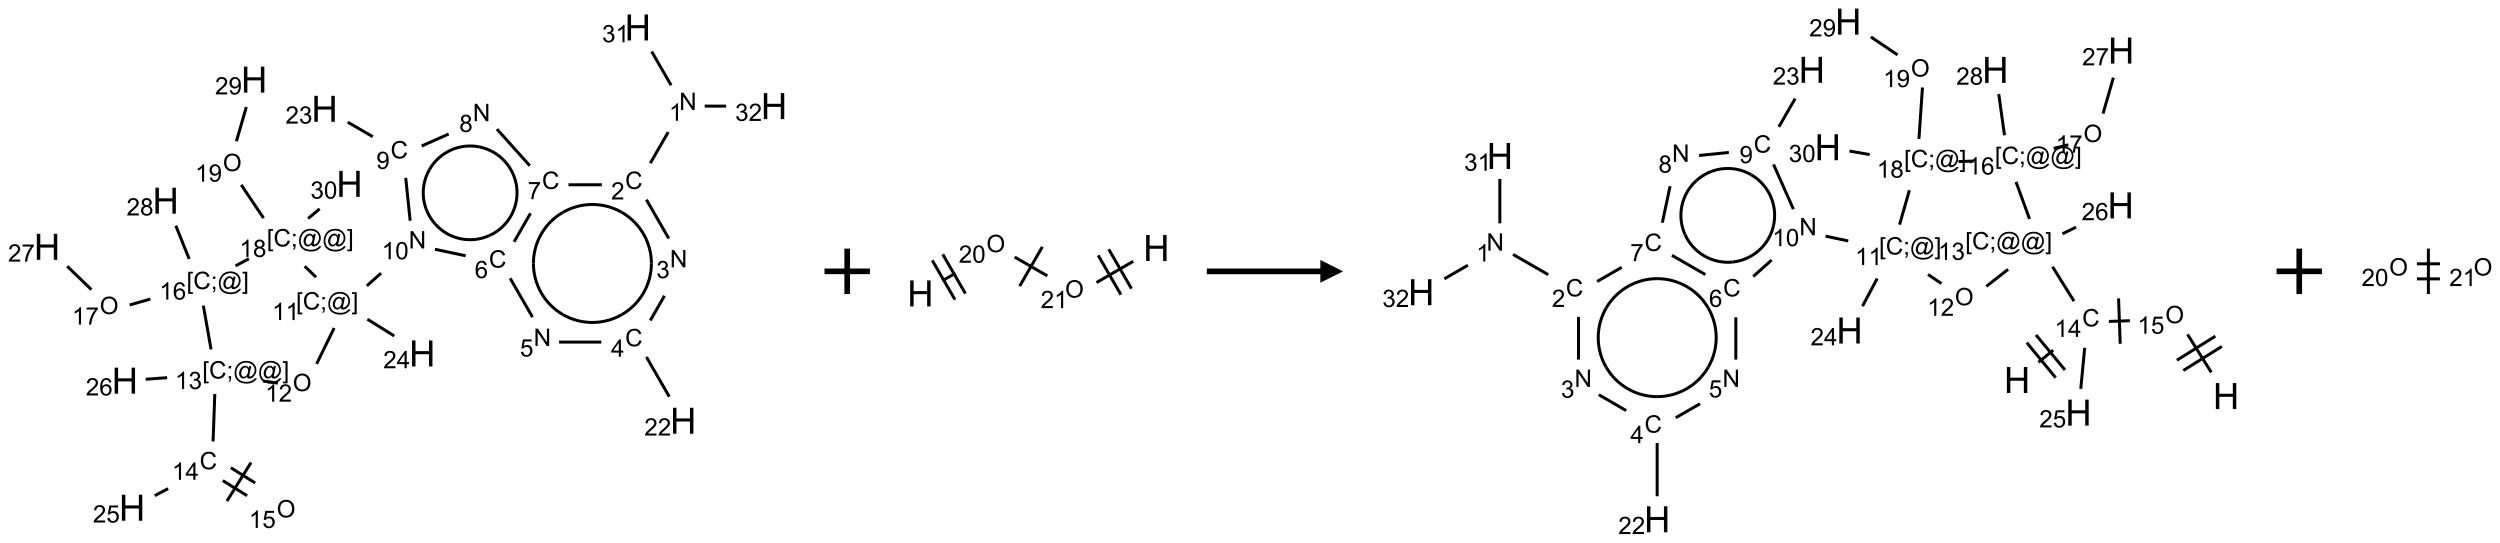 <?xml version="1.0" encoding="UTF-8"?>
<svg xmlns="http://www.w3.org/2000/svg" xmlns:xlink="http://www.w3.org/1999/xlink" width="1101" height="239" viewBox="0 0 1101 239">
<defs>
<g>
<g id="glyph-0-0">
<path d="M 1.332 0 L 1.332 -6.668 L 6.668 -6.668 L 6.668 0 Z M 1.5 -0.168 L 6.5 -0.168 L 6.5 -6.5 L 1.5 -6.5 Z M 1.5 -0.168 "/>
</g>
<g id="glyph-0-1">
<path d="M 0.812 0 L 0.812 -7.637 L 1.848 -7.637 L 5.859 -1.641 L 5.859 -7.637 L 6.828 -7.637 L 6.828 0 L 5.793 0 L 1.781 -6 L 1.781 0 Z M 0.812 0 "/>
</g>
<g id="glyph-0-2">
<path d="M 3.973 0 L 3.035 0 L 3.035 -5.973 C 2.809 -5.758 2.516 -5.543 2.148 -5.328 C 1.781 -5.113 1.453 -4.953 1.16 -4.844 L 1.16 -5.75 C 1.684 -5.996 2.145 -6.297 2.535 -6.645 C 2.93 -6.996 3.207 -7.336 3.371 -7.668 L 3.973 -7.668 Z M 3.973 0 "/>
</g>
<g id="glyph-0-3">
<path d="M 6.27 -2.676 L 7.281 -2.422 C 7.07 -1.594 6.688 -0.961 6.137 -0.523 C 5.586 -0.086 4.914 0.129 4.121 0.129 C 3.297 0.129 2.629 -0.039 2.113 -0.371 C 1.598 -0.707 1.203 -1.191 0.934 -1.828 C 0.664 -2.465 0.531 -3.145 0.531 -3.875 C 0.531 -4.672 0.684 -5.363 0.988 -5.957 C 1.293 -6.547 1.723 -6.996 2.285 -7.305 C 2.844 -7.613 3.461 -7.766 4.137 -7.766 C 4.898 -7.766 5.543 -7.57 6.062 -7.184 C 6.582 -6.793 6.945 -6.246 7.152 -5.543 L 6.156 -5.309 C 5.98 -5.863 5.723 -6.266 5.387 -6.52 C 5.051 -6.773 4.625 -6.902 4.113 -6.902 C 3.527 -6.902 3.039 -6.762 2.645 -6.48 C 2.25 -6.199 1.973 -5.82 1.812 -5.348 C 1.652 -4.871 1.574 -4.383 1.574 -3.879 C 1.574 -3.23 1.668 -2.664 1.855 -2.18 C 2.047 -1.695 2.34 -1.332 2.738 -1.094 C 3.137 -0.855 3.57 -0.734 4.035 -0.734 C 4.602 -0.734 5.082 -0.898 5.473 -1.223 C 5.867 -1.551 6.133 -2.035 6.27 -2.676 Z M 6.27 -2.676 "/>
</g>
<g id="glyph-0-4">
<path d="M 5.371 -0.902 L 5.371 0 L 0.324 0 C 0.316 -0.227 0.352 -0.441 0.434 -0.652 C 0.562 -0.996 0.766 -1.332 1.051 -1.668 C 1.332 -2 1.742 -2.387 2.277 -2.824 C 3.105 -3.504 3.668 -4.043 3.957 -4.441 C 4.25 -4.84 4.395 -5.215 4.395 -5.566 C 4.395 -5.938 4.262 -6.254 3.996 -6.508 C 3.73 -6.762 3.387 -6.891 2.957 -6.891 C 2.508 -6.891 2.145 -6.754 1.875 -6.484 C 1.605 -6.215 1.469 -5.84 1.465 -5.359 L 0.5 -5.457 C 0.566 -6.176 0.812 -6.727 1.246 -7.102 C 1.676 -7.477 2.254 -7.668 2.98 -7.668 C 3.711 -7.668 4.293 -7.465 4.719 -7.059 C 5.145 -6.652 5.359 -6.148 5.359 -5.547 C 5.359 -5.242 5.297 -4.941 5.172 -4.645 C 5.047 -4.352 4.84 -4.039 4.551 -3.715 C 4.262 -3.387 3.777 -2.938 3.105 -2.371 C 2.543 -1.898 2.18 -1.578 2.02 -1.41 C 1.859 -1.242 1.73 -1.07 1.625 -0.902 Z M 5.371 -0.902 "/>
</g>
<g id="glyph-0-5">
<path d="M 0.449 -2.016 L 1.387 -2.141 C 1.492 -1.609 1.676 -1.227 1.934 -0.992 C 2.191 -0.758 2.508 -0.641 2.879 -0.641 C 3.32 -0.641 3.695 -0.793 3.996 -1.098 C 4.301 -1.402 4.453 -1.781 4.453 -2.234 C 4.453 -2.664 4.312 -3.02 4.031 -3.301 C 3.75 -3.578 3.391 -3.719 2.957 -3.719 C 2.781 -3.719 2.562 -3.684 2.297 -3.613 L 2.402 -4.438 C 2.465 -4.43 2.516 -4.426 2.551 -4.426 C 2.949 -4.426 3.312 -4.531 3.629 -4.738 C 3.949 -4.949 4.109 -5.27 4.109 -5.703 C 4.109 -6.047 3.992 -6.332 3.762 -6.559 C 3.527 -6.785 3.227 -6.895 2.859 -6.895 C 2.496 -6.895 2.191 -6.781 1.949 -6.551 C 1.707 -6.324 1.547 -5.98 1.48 -5.52 L 0.543 -5.688 C 0.656 -6.316 0.918 -6.805 1.324 -7.148 C 1.73 -7.492 2.234 -7.668 2.84 -7.668 C 3.254 -7.668 3.641 -7.578 3.988 -7.398 C 4.34 -7.219 4.609 -6.977 4.793 -6.668 C 4.98 -6.359 5.074 -6.031 5.074 -5.684 C 5.074 -5.352 4.984 -5.051 4.809 -4.781 C 4.629 -4.512 4.367 -4.297 4.02 -4.137 C 4.473 -4.031 4.824 -3.816 5.074 -3.488 C 5.324 -3.16 5.449 -2.75 5.449 -2.254 C 5.449 -1.59 5.203 -1.023 4.719 -0.559 C 4.234 -0.098 3.617 0.137 2.875 0.137 C 2.203 0.137 1.648 -0.062 1.207 -0.465 C 0.762 -0.863 0.512 -1.379 0.449 -2.016 Z M 0.449 -2.016 "/>
</g>
<g id="glyph-0-6">
<path d="M 3.449 0 L 3.449 -1.828 L 0.137 -1.828 L 0.137 -2.688 L 3.621 -7.637 L 4.387 -7.637 L 4.387 -2.688 L 5.418 -2.688 L 5.418 -1.828 L 4.387 -1.828 L 4.387 0 Z M 3.449 -2.688 L 3.449 -6.129 L 1.059 -2.688 Z M 3.449 -2.688 "/>
</g>
<g id="glyph-0-7">
<path d="M 0.441 -2 L 1.426 -2.082 C 1.5 -1.605 1.668 -1.242 1.934 -1.004 C 2.199 -0.762 2.52 -0.641 2.895 -0.641 C 3.348 -0.641 3.73 -0.812 4.043 -1.152 C 4.355 -1.492 4.512 -1.941 4.512 -2.504 C 4.512 -3.039 4.359 -3.461 4.059 -3.77 C 3.758 -4.078 3.367 -4.234 2.879 -4.234 C 2.578 -4.234 2.305 -4.164 2.062 -4.027 C 1.82 -3.891 1.629 -3.715 1.488 -3.496 L 0.609 -3.609 L 1.348 -7.531 L 5.145 -7.531 L 5.145 -6.637 L 2.098 -6.637 L 1.688 -4.582 C 2.145 -4.902 2.625 -5.062 3.129 -5.062 C 3.797 -5.062 4.359 -4.832 4.816 -4.371 C 5.277 -3.91 5.504 -3.312 5.504 -2.59 C 5.504 -1.898 5.305 -1.301 4.902 -0.797 C 4.41 -0.18 3.742 0.129 2.895 0.129 C 2.199 0.129 1.633 -0.062 1.195 -0.453 C 0.758 -0.844 0.504 -1.359 0.441 -2 Z M 0.441 -2 "/>
</g>
<g id="glyph-0-8">
<path d="M 5.309 -5.766 L 4.375 -5.691 C 4.293 -6.059 4.172 -6.328 4.02 -6.496 C 3.766 -6.762 3.453 -6.895 3.082 -6.895 C 2.785 -6.895 2.523 -6.812 2.297 -6.645 C 2 -6.43 1.77 -6.117 1.598 -5.703 C 1.43 -5.289 1.34 -4.703 1.332 -3.938 C 1.559 -4.281 1.836 -4.535 2.16 -4.703 C 2.488 -4.871 2.828 -4.953 3.188 -4.953 C 3.812 -4.953 4.344 -4.723 4.785 -4.262 C 5.223 -3.801 5.441 -3.207 5.441 -2.48 C 5.441 -2 5.34 -1.555 5.133 -1.145 C 4.926 -0.73 4.641 -0.418 4.281 -0.199 C 3.922 0.02 3.512 0.129 3.051 0.129 C 2.27 0.129 1.633 -0.156 1.141 -0.73 C 0.648 -1.305 0.402 -2.254 0.402 -3.574 C 0.402 -5.051 0.672 -6.121 1.219 -6.793 C 1.695 -7.375 2.336 -7.668 3.141 -7.668 C 3.742 -7.668 4.234 -7.5 4.617 -7.16 C 5 -6.824 5.23 -6.359 5.309 -5.766 Z M 1.48 -2.473 C 1.48 -2.152 1.547 -1.844 1.684 -1.547 C 1.82 -1.25 2.016 -1.027 2.262 -0.871 C 2.508 -0.719 2.766 -0.641 3.035 -0.641 C 3.434 -0.641 3.773 -0.801 4.059 -1.121 C 4.344 -1.441 4.484 -1.875 4.484 -2.422 C 4.484 -2.949 4.344 -3.367 4.062 -3.668 C 3.781 -3.973 3.426 -4.125 3 -4.125 C 2.578 -4.125 2.219 -3.973 1.922 -3.668 C 1.625 -3.363 1.48 -2.969 1.48 -2.473 Z M 1.48 -2.473 "/>
</g>
<g id="glyph-0-9">
<path d="M 0.504 -6.637 L 0.504 -7.535 L 5.449 -7.535 L 5.449 -6.809 C 4.961 -6.289 4.48 -5.602 4.004 -4.746 C 3.527 -3.887 3.156 -3.004 2.895 -2.098 C 2.707 -1.461 2.59 -0.762 2.535 0 L 1.574 0 C 1.582 -0.602 1.703 -1.328 1.926 -2.176 C 2.152 -3.027 2.477 -3.848 2.898 -4.637 C 3.32 -5.426 3.77 -6.094 4.246 -6.637 Z M 0.504 -6.637 "/>
</g>
<g id="glyph-0-10">
<path d="M 1.887 -4.141 C 1.496 -4.281 1.207 -4.484 1.02 -4.75 C 0.832 -5.016 0.738 -5.328 0.738 -5.699 C 0.738 -6.254 0.938 -6.719 1.34 -7.098 C 1.738 -7.477 2.27 -7.668 2.934 -7.668 C 3.598 -7.668 4.137 -7.473 4.543 -7.086 C 4.949 -6.699 5.152 -6.227 5.152 -5.672 C 5.152 -5.316 5.059 -5.008 4.871 -4.746 C 4.688 -4.484 4.406 -4.281 4.027 -4.141 C 4.496 -3.988 4.852 -3.742 5.098 -3.402 C 5.34 -3.062 5.465 -2.656 5.465 -2.184 C 5.465 -1.531 5.234 -0.98 4.77 -0.535 C 4.309 -0.09 3.703 0.129 2.949 0.129 C 2.195 0.129 1.586 -0.094 1.125 -0.539 C 0.664 -0.984 0.434 -1.543 0.434 -2.207 C 0.434 -2.703 0.559 -3.121 0.809 -3.457 C 1.062 -3.793 1.422 -4.02 1.887 -4.141 Z M 1.699 -5.73 C 1.699 -5.367 1.812 -5.074 2.047 -4.844 C 2.281 -4.613 2.582 -4.5 2.953 -4.5 C 3.312 -4.5 3.609 -4.613 3.84 -4.84 C 4.07 -5.066 4.188 -5.348 4.188 -5.676 C 4.188 -6.02 4.07 -6.309 3.832 -6.543 C 3.594 -6.777 3.297 -6.895 2.941 -6.895 C 2.586 -6.895 2.289 -6.781 2.051 -6.551 C 1.816 -6.324 1.699 -6.047 1.699 -5.73 Z M 1.395 -2.203 C 1.395 -1.938 1.461 -1.676 1.586 -1.426 C 1.711 -1.176 1.902 -0.984 2.152 -0.848 C 2.402 -0.711 2.672 -0.641 2.957 -0.641 C 3.406 -0.641 3.777 -0.785 4.066 -1.074 C 4.359 -1.363 4.504 -1.727 4.504 -2.172 C 4.504 -2.625 4.355 -2.996 4.055 -3.293 C 3.754 -3.586 3.379 -3.734 2.926 -3.734 C 2.484 -3.734 2.121 -3.59 1.832 -3.297 C 1.543 -3.004 1.395 -2.641 1.395 -2.203 Z M 1.395 -2.203 "/>
</g>
<g id="glyph-0-11">
<path d="M 0.582 -1.766 L 1.484 -1.848 C 1.562 -1.426 1.707 -1.117 1.922 -0.926 C 2.137 -0.734 2.414 -0.641 2.75 -0.641 C 3.039 -0.641 3.289 -0.707 3.508 -0.84 C 3.727 -0.973 3.902 -1.148 4.043 -1.367 C 4.18 -1.586 4.297 -1.887 4.391 -2.262 C 4.484 -2.637 4.531 -3.016 4.531 -3.406 C 4.531 -3.449 4.531 -3.512 4.527 -3.594 C 4.34 -3.297 4.082 -3.055 3.758 -2.867 C 3.434 -2.68 3.082 -2.59 2.703 -2.59 C 2.07 -2.59 1.535 -2.816 1.098 -3.277 C 0.66 -3.734 0.441 -4.34 0.441 -5.09 C 0.441 -5.863 0.672 -6.484 1.129 -6.957 C 1.586 -7.43 2.156 -7.668 2.844 -7.668 C 3.34 -7.668 3.793 -7.531 4.207 -7.266 C 4.617 -7 4.93 -6.617 5.145 -6.121 C 5.355 -5.629 5.465 -4.91 5.465 -3.973 C 5.465 -2.996 5.359 -2.223 5.145 -1.645 C 4.934 -1.066 4.617 -0.625 4.199 -0.324 C 3.781 -0.02 3.293 0.129 2.73 0.129 C 2.133 0.129 1.645 -0.035 1.266 -0.367 C 0.887 -0.699 0.66 -1.164 0.582 -1.766 Z M 4.422 -5.137 C 4.422 -5.676 4.277 -6.102 3.992 -6.418 C 3.707 -6.734 3.359 -6.891 2.957 -6.891 C 2.543 -6.891 2.18 -6.719 1.871 -6.379 C 1.562 -6.039 1.406 -5.598 1.406 -5.059 C 1.406 -4.57 1.555 -4.176 1.848 -3.871 C 2.141 -3.566 2.5 -3.418 2.934 -3.418 C 3.367 -3.418 3.723 -3.57 4.004 -3.871 C 4.281 -4.176 4.422 -4.598 4.422 -5.137 Z M 4.422 -5.137 "/>
</g>
<g id="glyph-0-12">
<path d="M 0.441 -3.766 C 0.441 -4.668 0.535 -5.395 0.723 -5.945 C 0.906 -6.496 1.184 -6.922 1.551 -7.219 C 1.918 -7.516 2.375 -7.668 2.934 -7.668 C 3.344 -7.668 3.703 -7.586 4.012 -7.418 C 4.32 -7.254 4.574 -7.016 4.777 -6.707 C 4.977 -6.395 5.137 -6.016 5.25 -5.57 C 5.363 -5.125 5.422 -4.523 5.422 -3.766 C 5.422 -2.871 5.328 -2.148 5.145 -1.598 C 4.961 -1.047 4.688 -0.621 4.32 -0.32 C 3.953 -0.02 3.492 0.129 2.934 0.129 C 2.195 0.129 1.617 -0.133 1.199 -0.66 C 0.695 -1.297 0.441 -2.332 0.441 -3.766 Z M 1.406 -3.766 C 1.406 -2.512 1.555 -1.68 1.848 -1.262 C 2.141 -0.848 2.5 -0.641 2.934 -0.641 C 3.363 -0.641 3.727 -0.848 4.02 -1.266 C 4.312 -1.684 4.457 -2.516 4.457 -3.766 C 4.457 -5.023 4.312 -5.859 4.02 -6.27 C 3.727 -6.684 3.359 -6.891 2.922 -6.891 C 2.492 -6.891 2.148 -6.707 1.891 -6.344 C 1.566 -5.879 1.406 -5.02 1.406 -3.766 Z M 1.406 -3.766 "/>
</g>
<g id="glyph-0-13">
<path d="M 0.723 2.121 L 0.723 -7.637 L 2.793 -7.637 L 2.793 -6.859 L 1.66 -6.859 L 1.66 1.344 L 2.793 1.344 L 2.793 2.121 Z M 0.723 2.121 "/>
</g>
<g id="glyph-0-14">
<path d="M 0.949 -4.465 L 0.949 -5.531 L 2.016 -5.531 L 2.016 -4.465 Z M 0.949 0 L 0.949 -1.066 L 2.016 -1.066 L 2.016 0 C 2.016 0.391 1.945 0.711 1.809 0.949 C 1.668 1.191 1.449 1.379 1.145 1.512 L 0.887 1.109 C 1.082 1.023 1.23 0.895 1.324 0.727 C 1.418 0.559 1.469 0.316 1.48 0 Z M 0.949 0 "/>
</g>
<g id="glyph-0-15">
<path d="M 6.047 -0.848 C 5.82 -0.59 5.57 -0.379 5.289 -0.223 C 5.008 -0.062 4.73 0.016 4.449 0.016 C 4.141 0.016 3.84 -0.074 3.547 -0.254 C 3.254 -0.434 3.02 -0.715 2.836 -1.09 C 2.652 -1.465 2.562 -1.875 2.562 -2.324 C 2.562 -2.875 2.703 -3.43 2.988 -3.98 C 3.27 -4.535 3.621 -4.953 4.043 -5.23 C 4.461 -5.508 4.871 -5.645 5.266 -5.645 C 5.566 -5.645 5.855 -5.566 6.129 -5.41 C 6.402 -5.25 6.641 -5.012 6.84 -4.688 L 7.016 -5.496 L 7.949 -5.496 L 7.199 -2 C 7.094 -1.516 7.043 -1.246 7.043 -1.191 C 7.043 -1.098 7.078 -1.02 7.148 -0.949 C 7.219 -0.883 7.305 -0.848 7.406 -0.848 C 7.59 -0.848 7.832 -0.953 8.129 -1.168 C 8.527 -1.445 8.84 -1.816 9.07 -2.285 C 9.301 -2.75 9.418 -3.234 9.418 -3.73 C 9.418 -4.309 9.27 -4.852 8.973 -5.355 C 8.676 -5.859 8.23 -6.262 7.645 -6.562 C 7.055 -6.863 6.406 -7.016 5.691 -7.016 C 4.879 -7.016 4.137 -6.824 3.465 -6.445 C 2.793 -6.066 2.273 -5.52 1.902 -4.809 C 1.535 -4.098 1.348 -3.34 1.348 -2.527 C 1.348 -1.676 1.535 -0.941 1.902 -0.328 C 2.273 0.285 2.809 0.742 3.508 1.035 C 4.207 1.328 4.984 1.473 5.832 1.473 C 6.742 1.473 7.504 1.32 8.121 1.016 C 8.734 0.711 9.195 0.34 9.5 -0.098 L 10.441 -0.098 C 10.266 0.266 9.961 0.637 9.531 1.016 C 9.102 1.395 8.59 1.695 7.996 1.914 C 7.402 2.133 6.688 2.246 5.848 2.246 C 5.078 2.246 4.367 2.145 3.715 1.949 C 3.066 1.75 2.512 1.453 2.051 1.055 C 1.594 0.656 1.25 0.199 1.016 -0.316 C 0.723 -0.973 0.578 -1.684 0.578 -2.441 C 0.578 -3.289 0.75 -4.098 1.098 -4.863 C 1.523 -5.805 2.125 -6.527 2.902 -7.027 C 3.684 -7.527 4.629 -7.777 5.738 -7.777 C 6.602 -7.777 7.375 -7.602 8.059 -7.246 C 8.746 -6.895 9.285 -6.371 9.684 -5.672 C 10.02 -5.07 10.188 -4.418 10.188 -3.715 C 10.188 -2.707 9.832 -1.812 9.125 -1.031 C 8.492 -0.328 7.801 0.02 7.051 0.02 C 6.812 0.02 6.617 -0.016 6.473 -0.09 C 6.324 -0.16 6.215 -0.266 6.145 -0.402 C 6.102 -0.488 6.066 -0.637 6.047 -0.848 Z M 3.527 -2.262 C 3.527 -1.785 3.641 -1.414 3.863 -1.152 C 4.09 -0.887 4.348 -0.754 4.641 -0.754 C 4.836 -0.754 5.039 -0.812 5.254 -0.93 C 5.469 -1.047 5.676 -1.219 5.871 -1.449 C 6.066 -1.676 6.23 -1.969 6.355 -2.32 C 6.48 -2.672 6.543 -3.027 6.543 -3.379 C 6.543 -3.852 6.426 -4.219 6.191 -4.48 C 5.957 -4.738 5.672 -4.871 5.332 -4.871 C 5.109 -4.871 4.902 -4.812 4.707 -4.699 C 4.512 -4.586 4.32 -4.406 4.137 -4.156 C 3.953 -3.906 3.805 -3.602 3.691 -3.246 C 3.582 -2.887 3.527 -2.559 3.527 -2.262 Z M 3.527 -2.262 "/>
</g>
<g id="glyph-0-16">
<path d="M 2.27 2.121 L 0.203 2.121 L 0.203 1.344 L 1.332 1.344 L 1.332 -6.859 L 0.203 -6.859 L 0.203 -7.637 L 2.27 -7.637 Z M 2.27 2.121 "/>
</g>
<g id="glyph-0-17">
<path d="M 0.516 -3.719 C 0.516 -4.984 0.855 -5.977 1.535 -6.695 C 2.215 -7.414 3.094 -7.77 4.172 -7.77 C 4.875 -7.77 5.512 -7.602 6.078 -7.266 C 6.645 -6.93 7.074 -6.461 7.371 -5.855 C 7.668 -5.254 7.816 -4.57 7.816 -3.809 C 7.816 -3.035 7.66 -2.34 7.348 -1.73 C 7.035 -1.117 6.594 -0.656 6.02 -0.34 C 5.449 -0.027 4.828 0.129 4.168 0.129 C 3.449 0.129 2.805 -0.043 2.238 -0.391 C 1.672 -0.738 1.246 -1.211 0.953 -1.812 C 0.66 -2.414 0.516 -3.047 0.516 -3.719 Z M 1.559 -3.703 C 1.559 -2.781 1.805 -2.059 2.301 -1.527 C 2.793 -1 3.414 -0.734 4.16 -0.734 C 4.922 -0.734 5.547 -1 6.039 -1.535 C 6.531 -2.07 6.777 -2.828 6.777 -3.812 C 6.777 -4.434 6.672 -4.977 6.461 -5.441 C 6.25 -5.902 5.945 -6.262 5.539 -6.52 C 5.133 -6.773 4.68 -6.902 4.176 -6.902 C 3.461 -6.902 2.848 -6.656 2.332 -6.164 C 1.816 -5.672 1.559 -4.852 1.559 -3.703 Z M 1.559 -3.703 "/>
</g>
<g id="glyph-1-0">
<path d="M 2 0 L 2 -10 L 10 -10 L 10 0 Z M 2.25 -0.25 L 9.75 -0.25 L 9.75 -9.75 L 2.25 -9.75 Z M 2.25 -0.25 "/>
</g>
<g id="glyph-1-1">
<path d="M 1.281 0 L 1.281 -11.453 L 2.797 -11.453 L 2.797 -6.75 L 8.75 -6.75 L 8.75 -11.453 L 10.266 -11.453 L 10.266 0 L 8.75 0 L 8.75 -5.398 L 2.797 -5.398 L 2.797 0 Z M 1.281 0 "/>
</g>
</g>
</defs>
<path fill="none" stroke-width="0.033" stroke-linecap="butt" stroke-linejoin="miter" stroke="rgb(0%, 0%, 0%)" stroke-opacity="1" stroke-miterlimit="10" d="M 6.839 1.152 L 6.642 1.494 " transform="matrix(40, 0, 0, 40, 20.717, 12.094)"/>
<path fill="none" stroke-width="0.033" stroke-linecap="butt" stroke-linejoin="miter" stroke="rgb(0%, 0%, 0%)" stroke-opacity="1" stroke-miterlimit="10" d="M 6.599 1.896 L 6.845 2.323 " transform="matrix(40, 0, 0, 40, 20.717, 12.094)"/>
<path fill="none" stroke-width="0.033" stroke-linecap="butt" stroke-linejoin="miter" stroke="rgb(0%, 0%, 0%)" stroke-opacity="1" stroke-miterlimit="10" d="M 6.798 2.954 L 6.642 3.226 " transform="matrix(40, 0, 0, 40, 20.717, 12.094)"/>
<path fill="none" stroke-width="0.033" stroke-linecap="butt" stroke-linejoin="miter" stroke="rgb(0%, 0%, 0%)" stroke-opacity="1" stroke-miterlimit="10" d="M 6.599 3.628 L 6.851 4.065 " transform="matrix(40, 0, 0, 40, 20.717, 12.094)"/>
<path fill="none" stroke-width="0.033" stroke-linecap="butt" stroke-linejoin="miter" stroke="rgb(0%, 0%, 0%)" stroke-opacity="1" stroke-miterlimit="10" d="M 6.102 3.464 L 5.638 3.464 " transform="matrix(40, 0, 0, 40, 20.717, 12.094)"/>
<path fill="none" stroke-width="0.033" stroke-linecap="butt" stroke-linejoin="miter" stroke="rgb(0%, 0%, 0%)" stroke-opacity="1" stroke-miterlimit="10" d="M 5.345 3.189 L 5.099 2.762 " transform="matrix(40, 0, 0, 40, 20.717, 12.094)"/>
<path fill="none" stroke-width="0.033" stroke-linecap="butt" stroke-linejoin="miter" stroke="rgb(0%, 0%, 0%)" stroke-opacity="1" stroke-miterlimit="10" d="M 5.142 2.36 L 5.323 2.046 " transform="matrix(40, 0, 0, 40, 20.717, 12.094)"/>
<path fill="none" stroke-width="0.033" stroke-linecap="butt" stroke-linejoin="miter" stroke="rgb(0%, 0%, 0%)" stroke-opacity="1" stroke-miterlimit="10" d="M 5.741 1.732 L 6.108 1.732 " transform="matrix(40, 0, 0, 40, 20.717, 12.094)"/>
<path fill="none" stroke-width="0.033" stroke-linecap="butt" stroke-linejoin="miter" stroke="rgb(0%, 0%, 0%)" stroke-opacity="1" stroke-miterlimit="10" d="M 5.315 1.522 L 4.953 1.119 " transform="matrix(40, 0, 0, 40, 20.717, 12.094)"/>
<path fill="none" stroke-width="0.033" stroke-linecap="butt" stroke-linejoin="miter" stroke="rgb(0%, 0%, 0%)" stroke-opacity="1" stroke-miterlimit="10" d="M 4.422 1.173 L 4.125 1.305 " transform="matrix(40, 0, 0, 40, 20.717, 12.094)"/>
<path fill="none" stroke-width="0.033" stroke-linecap="butt" stroke-linejoin="miter" stroke="rgb(0%, 0%, 0%)" stroke-opacity="1" stroke-miterlimit="10" d="M 3.587 1.203 L 3.311 1.043 " transform="matrix(40, 0, 0, 40, 20.717, 12.094)"/>
<path fill="none" stroke-width="0.033" stroke-linecap="butt" stroke-linejoin="miter" stroke="rgb(0%, 0%, 0%)" stroke-opacity="1" stroke-miterlimit="10" d="M 3.949 1.656 L 3.998 2.128 " transform="matrix(40, 0, 0, 40, 20.717, 12.094)"/>
<path fill="none" stroke-width="0.033" stroke-linecap="butt" stroke-linejoin="miter" stroke="rgb(0%, 0%, 0%)" stroke-opacity="1" stroke-miterlimit="10" d="M 4.271 2.442 L 4.609 2.514 " transform="matrix(40, 0, 0, 40, 20.717, 12.094)"/>
<path fill="none" stroke-width="0.033" stroke-linecap="butt" stroke-linejoin="miter" stroke="rgb(0%, 0%, 0%)" stroke-opacity="1" stroke-miterlimit="10" d="M 3.677 2.705 L 3.521 2.845 " transform="matrix(40, 0, 0, 40, 20.717, 12.094)"/>
<path fill="none" stroke-width="0.033" stroke-linecap="butt" stroke-linejoin="miter" stroke="rgb(0%, 0%, 0%)" stroke-opacity="1" stroke-miterlimit="10" d="M 3.527 3.212 L 3.823 3.397 " transform="matrix(40, 0, 0, 40, 20.717, 12.094)"/>
<path fill="none" stroke-width="0.033" stroke-linecap="butt" stroke-linejoin="miter" stroke="rgb(0%, 0%, 0%)" stroke-opacity="1" stroke-miterlimit="10" d="M 3.161 3.309 L 2.968 3.704 " transform="matrix(40, 0, 0, 40, 20.717, 12.094)"/>
<path fill="none" stroke-width="0.033" stroke-linecap="butt" stroke-linejoin="miter" stroke="rgb(0%, 0%, 0%)" stroke-opacity="1" stroke-miterlimit="10" d="M 2.542 3.916 L 2.377 3.892 " transform="matrix(40, 0, 0, 40, 20.717, 12.094)"/>
<path fill="none" stroke-width="0.033" stroke-linecap="butt" stroke-linejoin="miter" stroke="rgb(0%, 0%, 0%)" stroke-opacity="1" stroke-miterlimit="10" d="M 1.847 4.035 L 1.828 4.558 " transform="matrix(40, 0, 0, 40, 20.717, 12.094)"/>
<path fill="none" stroke-width="0.033" stroke-linecap="butt" stroke-linejoin="miter" stroke="rgb(0%, 0%, 0%)" stroke-opacity="1" stroke-miterlimit="10" d="M 1.935 4.989 L 2.203 5.156 " transform="matrix(40, 0, 0, 40, 20.717, 12.094)"/>
<path fill="none" stroke-width="0.033" stroke-linecap="butt" stroke-linejoin="miter" stroke="rgb(0%, 0%, 0%)" stroke-opacity="1" stroke-miterlimit="10" d="M 2.023 4.847 L 2.291 5.015 " transform="matrix(40, 0, 0, 40, 20.717, 12.094)"/>
<path fill="none" stroke-width="0.033" stroke-linecap="butt" stroke-linejoin="miter" stroke="rgb(0%, 0%, 0%)" stroke-opacity="1" stroke-miterlimit="10" d="M 1.981 5.214 L 2.246 4.79 " transform="matrix(40, 0, 0, 40, 20.717, 12.094)"/>
<path fill="none" stroke-width="0.033" stroke-linecap="butt" stroke-linejoin="miter" stroke="rgb(0%, 0%, 0%)" stroke-opacity="1" stroke-miterlimit="10" d="M 1.333 5.077 L 1.186 5.155 " transform="matrix(40, 0, 0, 40, 20.717, 12.094)"/>
<path fill="none" stroke-width="0.033" stroke-linecap="butt" stroke-linejoin="miter" stroke="rgb(0%, 0%, 0%)" stroke-opacity="1" stroke-miterlimit="10" d="M 1.322 3.856 L 1.086 3.873 " transform="matrix(40, 0, 0, 40, 20.717, 12.094)"/>
<path fill="none" stroke-width="0.033" stroke-linecap="butt" stroke-linejoin="miter" stroke="rgb(0%, 0%, 0%)" stroke-opacity="1" stroke-miterlimit="10" d="M 1.806 3.545 L 1.721 3.063 " transform="matrix(40, 0, 0, 40, 20.717, 12.094)"/>
<path fill="none" stroke-width="0.033" stroke-linecap="butt" stroke-linejoin="miter" stroke="rgb(0%, 0%, 0%)" stroke-opacity="1" stroke-miterlimit="10" d="M 1.138 2.99 L 0.91 3.055 " transform="matrix(40, 0, 0, 40, 20.717, 12.094)"/>
<path fill="none" stroke-width="0.033" stroke-linecap="butt" stroke-linejoin="miter" stroke="rgb(0%, 0%, 0%)" stroke-opacity="1" stroke-miterlimit="10" d="M 0.488 2.886 L 0.222 2.629 " transform="matrix(40, 0, 0, 40, 20.717, 12.094)"/>
<path fill="none" stroke-width="0.033" stroke-linecap="butt" stroke-linejoin="miter" stroke="rgb(0%, 0%, 0%)" stroke-opacity="1" stroke-miterlimit="10" d="M 1.565 2.549 L 1.418 2.183 " transform="matrix(40, 0, 0, 40, 20.717, 12.094)"/>
<path fill="none" stroke-width="0.033" stroke-linecap="butt" stroke-linejoin="miter" stroke="rgb(0%, 0%, 0%)" stroke-opacity="1" stroke-miterlimit="10" d="M 2.075 2.625 L 2.222 2.546 " transform="matrix(40, 0, 0, 40, 20.717, 12.094)"/>
<path fill="none" stroke-width="0.033" stroke-linecap="butt" stroke-linejoin="miter" stroke="rgb(0%, 0%, 0%)" stroke-opacity="1" stroke-miterlimit="10" d="M 2.837 2.629 L 2.962 2.75 " transform="matrix(40, 0, 0, 40, 20.717, 12.094)"/>
<path fill="none" stroke-width="0.033" stroke-linecap="butt" stroke-linejoin="miter" stroke="rgb(0%, 0%, 0%)" stroke-opacity="1" stroke-miterlimit="10" d="M 2.384 2.099 L 2.138 1.733 " transform="matrix(40, 0, 0, 40, 20.717, 12.094)"/>
<path fill="none" stroke-width="0.033" stroke-linecap="butt" stroke-linejoin="miter" stroke="rgb(0%, 0%, 0%)" stroke-opacity="1" stroke-miterlimit="10" d="M 2.085 1.253 L 2.194 0.876 " transform="matrix(40, 0, 0, 40, 20.717, 12.094)"/>
<path fill="none" stroke-width="0.033" stroke-linecap="butt" stroke-linejoin="miter" stroke="rgb(0%, 0%, 0%)" stroke-opacity="1" stroke-miterlimit="10" d="M 2.874 2.104 L 3.001 1.997 " transform="matrix(40, 0, 0, 40, 20.717, 12.094)"/>
<path fill="none" stroke-width="0.033" stroke-linecap="butt" stroke-linejoin="miter" stroke="rgb(0%, 0%, 0%)" stroke-opacity="1" stroke-miterlimit="10" d="M 6.871 0.636 L 6.657 0.265 " transform="matrix(40, 0, 0, 40, 20.717, 12.094)"/>
<path fill="none" stroke-width="0.033" stroke-linecap="butt" stroke-linejoin="miter" stroke="rgb(0%, 0%, 0%)" stroke-opacity="1" stroke-miterlimit="10" d="M 7.241 0.866 L 7.477 0.866 " transform="matrix(40, 0, 0, 40, 20.717, 12.094)"/>
<path fill="none" stroke-width="0.033" stroke-linecap="butt" stroke-linejoin="miter" stroke="rgb(0%, 0%, 0%)" stroke-opacity="1" stroke-miterlimit="10" d="M 6.329 2.036 C 6.53 2.152 6.654 2.366 6.654 2.598 " transform="matrix(40, 0, 0, 40, 20.717, 12.094)"/>
<path fill="none" stroke-width="0.033" stroke-linecap="butt" stroke-linejoin="miter" stroke="rgb(0%, 0%, 0%)" stroke-opacity="1" stroke-miterlimit="10" d="M 5.679 2.036 C 5.88 1.92 6.128 1.92 6.329 2.036 " transform="matrix(40, 0, 0, 40, 20.717, 12.094)"/>
<path fill="none" stroke-width="0.033" stroke-linecap="butt" stroke-linejoin="miter" stroke="rgb(0%, 0%, 0%)" stroke-opacity="1" stroke-miterlimit="10" d="M 5.355 2.598 C 5.355 2.366 5.478 2.152 5.679 2.036 " transform="matrix(40, 0, 0, 40, 20.717, 12.094)"/>
<path fill="none" stroke-width="0.033" stroke-linecap="butt" stroke-linejoin="miter" stroke="rgb(0%, 0%, 0%)" stroke-opacity="1" stroke-miterlimit="10" d="M 5.679 3.161 C 5.478 3.045 5.355 2.83 5.355 2.598 " transform="matrix(40, 0, 0, 40, 20.717, 12.094)"/>
<path fill="none" stroke-width="0.033" stroke-linecap="butt" stroke-linejoin="miter" stroke="rgb(0%, 0%, 0%)" stroke-opacity="1" stroke-miterlimit="10" d="M 6.329 3.161 C 6.128 3.277 5.88 3.277 5.679 3.161 " transform="matrix(40, 0, 0, 40, 20.717, 12.094)"/>
<path fill="none" stroke-width="0.033" stroke-linecap="butt" stroke-linejoin="miter" stroke="rgb(0%, 0%, 0%)" stroke-opacity="1" stroke-miterlimit="10" d="M 6.654 2.598 C 6.654 2.83 6.53 3.045 6.329 3.161 " transform="matrix(40, 0, 0, 40, 20.717, 12.094)"/>
<path fill="none" stroke-width="0.033" stroke-linecap="butt" stroke-linejoin="miter" stroke="rgb(0%, 0%, 0%)" stroke-opacity="1" stroke-miterlimit="10" d="M 5.172 1.767 C 5.195 1.989 5.072 2.202 4.868 2.292 " transform="matrix(40, 0, 0, 40, 20.717, 12.094)"/>
<path fill="none" stroke-width="0.033" stroke-linecap="butt" stroke-linejoin="miter" stroke="rgb(0%, 0%, 0%)" stroke-opacity="1" stroke-miterlimit="10" d="M 4.765 1.316 C 4.984 1.363 5.148 1.545 5.172 1.767 " transform="matrix(40, 0, 0, 40, 20.717, 12.094)"/>
<path fill="none" stroke-width="0.033" stroke-linecap="butt" stroke-linejoin="miter" stroke="rgb(0%, 0%, 0%)" stroke-opacity="1" stroke-miterlimit="10" d="M 4.211 1.563 C 4.323 1.369 4.547 1.27 4.765 1.316 " transform="matrix(40, 0, 0, 40, 20.717, 12.094)"/>
<path fill="none" stroke-width="0.033" stroke-linecap="butt" stroke-linejoin="miter" stroke="rgb(0%, 0%, 0%)" stroke-opacity="1" stroke-miterlimit="10" d="M 4.275 2.166 C 4.125 2 4.099 1.757 4.211 1.563 " transform="matrix(40, 0, 0, 40, 20.717, 12.094)"/>
<path fill="none" stroke-width="0.033" stroke-linecap="butt" stroke-linejoin="miter" stroke="rgb(0%, 0%, 0%)" stroke-opacity="1" stroke-miterlimit="10" d="M 4.868 2.292 C 4.664 2.383 4.424 2.333 4.275 2.166 " transform="matrix(40, 0, 0, 40, 20.717, 12.094)"/>
<g fill="rgb(0%, 0%, 0%)" fill-opacity="1">
<use xlink:href="#glyph-0-1" x="299.121" y="48.445"/>
</g>
<g fill="rgb(0%, 0%, 0%)" fill-opacity="1">
<use xlink:href="#glyph-0-2" x="294.621" y="53.215"/>
</g>
<g fill="rgb(0%, 0%, 0%)" fill-opacity="1">
<use xlink:href="#glyph-0-3" x="275.293" y="83.219"/>
</g>
<g fill="rgb(0%, 0%, 0%)" fill-opacity="1">
<use xlink:href="#glyph-0-4" x="269.121" y="87.855"/>
</g>
<g fill="rgb(0%, 0%, 0%)" fill-opacity="1">
<use xlink:href="#glyph-0-1" x="295.012" y="117.73"/>
</g>
<g fill="rgb(0%, 0%, 0%)" fill-opacity="1">
<use xlink:href="#glyph-0-5" x="289.039" y="122.496"/>
</g>
<g fill="rgb(0%, 0%, 0%)" fill-opacity="1">
<use xlink:href="#glyph-0-3" x="275.293" y="152.504"/>
</g>
<g fill="rgb(0%, 0%, 0%)" fill-opacity="1">
<use xlink:href="#glyph-0-6" x="269.07" y="157.105"/>
</g>
<g fill="rgb(0%, 0%, 0%)" fill-opacity="1">
<use xlink:href="#glyph-1-1" x="295.113" y="191.027"/>
</g>
<g fill="rgb(0%, 0%, 0%)" fill-opacity="1">
<use xlink:href="#glyph-0-4" x="283.758" y="191.82"/>
<use xlink:href="#glyph-0-4" x="289.69" y="191.82"/>
</g>
<g fill="rgb(0%, 0%, 0%)" fill-opacity="1">
<use xlink:href="#glyph-0-1" x="235.012" y="152.371"/>
</g>
<g fill="rgb(0%, 0%, 0%)" fill-opacity="1">
<use xlink:href="#glyph-0-7" x="228.98" y="157.004"/>
</g>
<g fill="rgb(0%, 0%, 0%)" fill-opacity="1">
<use xlink:href="#glyph-0-3" x="215.293" y="117.863"/>
</g>
<g fill="rgb(0%, 0%, 0%)" fill-opacity="1">
<use xlink:href="#glyph-0-8" x="209.047" y="122.496"/>
</g>
<g fill="rgb(0%, 0%, 0%)" fill-opacity="1">
<use xlink:href="#glyph-0-3" x="238.668" y="83.219"/>
</g>
<g fill="rgb(0%, 0%, 0%)" fill-opacity="1">
<use xlink:href="#glyph-0-9" x="232.414" y="87.727"/>
</g>
<g fill="rgb(0%, 0%, 0%)" fill-opacity="1">
<use xlink:href="#glyph-0-1" x="208.246" y="53.363"/>
</g>
<g fill="rgb(0%, 0%, 0%)" fill-opacity="1">
<use xlink:href="#glyph-0-10" x="202.258" y="58.129"/>
</g>
<g fill="rgb(0%, 0%, 0%)" fill-opacity="1">
<use xlink:href="#glyph-0-3" x="171.984" y="69.766"/>
</g>
<g fill="rgb(0%, 0%, 0%)" fill-opacity="1">
<use xlink:href="#glyph-0-11" x="165.715" y="74.398"/>
</g>
<g fill="rgb(0%, 0%, 0%)" fill-opacity="1">
<use xlink:href="#glyph-1-1" x="137.164" y="53.648"/>
</g>
<g fill="rgb(0%, 0%, 0%)" fill-opacity="1">
<use xlink:href="#glyph-0-4" x="125.73" y="54.438"/>
<use xlink:href="#glyph-0-5" x="131.663" y="54.438"/>
</g>
<g fill="rgb(0%, 0%, 0%)" fill-opacity="1">
<use xlink:href="#glyph-0-1" x="179.992" y="109.414"/>
</g>
<g fill="rgb(0%, 0%, 0%)" fill-opacity="1">
<use xlink:href="#glyph-0-2" x="168.117" y="114.18"/>
<use xlink:href="#glyph-0-12" x="174.049" y="114.18"/>
</g>
<g fill="rgb(0%, 0%, 0%)" fill-opacity="1">
<use xlink:href="#glyph-0-13" x="130.363" y="136.316"/>
<use xlink:href="#glyph-0-3" x="133.327" y="136.316"/>
<use xlink:href="#glyph-0-14" x="141.03" y="136.316"/>
<use xlink:href="#glyph-0-15" x="143.993" y="136.316"/>
<use xlink:href="#glyph-0-16" x="154.822" y="136.316"/>
</g>
<g fill="rgb(0%, 0%, 0%)" fill-opacity="1">
<use xlink:href="#glyph-0-2" x="119.848" y="140.945"/>
<use xlink:href="#glyph-0-2" x="125.78" y="140.945"/>
</g>
<g fill="rgb(0%, 0%, 0%)" fill-opacity="1">
<use xlink:href="#glyph-1-1" x="180.184" y="161.391"/>
</g>
<g fill="rgb(0%, 0%, 0%)" fill-opacity="1">
<use xlink:href="#glyph-0-4" x="168.781" y="162.184"/>
<use xlink:href="#glyph-0-6" x="174.714" y="162.184"/>
</g>
<g fill="rgb(0%, 0%, 0%)" fill-opacity="1">
<use xlink:href="#glyph-0-17" x="128.922" y="172.266"/>
</g>
<g fill="rgb(0%, 0%, 0%)" fill-opacity="1">
<use xlink:href="#glyph-0-2" x="116.797" y="176.898"/>
<use xlink:href="#glyph-0-4" x="122.729" y="176.898"/>
</g>
<g fill="rgb(0%, 0%, 0%)" fill-opacity="1">
<use xlink:href="#glyph-0-13" x="89.098" y="166.703"/>
<use xlink:href="#glyph-0-3" x="92.061" y="166.703"/>
<use xlink:href="#glyph-0-14" x="99.764" y="166.703"/>
<use xlink:href="#glyph-0-15" x="102.728" y="166.703"/>
<use xlink:href="#glyph-0-15" x="113.556" y="166.703"/>
<use xlink:href="#glyph-0-16" x="124.384" y="166.703"/>
</g>
<g fill="rgb(0%, 0%, 0%)" fill-opacity="1">
<use xlink:href="#glyph-0-2" x="77.109" y="171.332"/>
<use xlink:href="#glyph-0-5" x="83.042" y="171.332"/>
</g>
<g fill="rgb(0%, 0%, 0%)" fill-opacity="1">
<use xlink:href="#glyph-0-3" x="87.898" y="206.672"/>
</g>
<g fill="rgb(0%, 0%, 0%)" fill-opacity="1">
<use xlink:href="#glyph-0-2" x="75.746" y="211.309"/>
<use xlink:href="#glyph-0-6" x="81.678" y="211.309"/>
</g>
<g fill="rgb(0%, 0%, 0%)" fill-opacity="1">
<use xlink:href="#glyph-0-17" x="121.836" y="227.871"/>
</g>
<g fill="rgb(0%, 0%, 0%)" fill-opacity="1">
<use xlink:href="#glyph-0-2" x="109.578" y="232.504"/>
<use xlink:href="#glyph-0-7" x="115.51" y="232.504"/>
</g>
<g fill="rgb(0%, 0%, 0%)" fill-opacity="1">
<use xlink:href="#glyph-1-1" x="52.402" y="229.332"/>
</g>
<g fill="rgb(0%, 0%, 0%)" fill-opacity="1">
<use xlink:href="#glyph-0-4" x="40.91" y="230.125"/>
<use xlink:href="#glyph-0-7" x="46.842" y="230.125"/>
</g>
<g fill="rgb(0%, 0%, 0%)" fill-opacity="1">
<use xlink:href="#glyph-1-1" x="49.211" y="173.367"/>
</g>
<g fill="rgb(0%, 0%, 0%)" fill-opacity="1">
<use xlink:href="#glyph-0-4" x="37.785" y="174.16"/>
<use xlink:href="#glyph-0-8" x="43.717" y="174.16"/>
</g>
<g fill="rgb(0%, 0%, 0%)" fill-opacity="1">
<use xlink:href="#glyph-0-13" x="82.152" y="127.312"/>
<use xlink:href="#glyph-0-3" x="85.116" y="127.312"/>
<use xlink:href="#glyph-0-14" x="92.819" y="127.312"/>
<use xlink:href="#glyph-0-15" x="95.783" y="127.312"/>
<use xlink:href="#glyph-0-16" x="106.611" y="127.312"/>
</g>
<g fill="rgb(0%, 0%, 0%)" fill-opacity="1">
<use xlink:href="#glyph-0-2" x="70.168" y="131.938"/>
<use xlink:href="#glyph-0-8" x="76.1" y="131.938"/>
</g>
<g fill="rgb(0%, 0%, 0%)" fill-opacity="1">
<use xlink:href="#glyph-0-17" x="43.914" y="138.332"/>
</g>
<g fill="rgb(0%, 0%, 0%)" fill-opacity="1">
<use xlink:href="#glyph-0-2" x="31.711" y="142.965"/>
<use xlink:href="#glyph-0-9" x="37.643" y="142.965"/>
</g>
<g fill="rgb(0%, 0%, 0%)" fill-opacity="1">
<use xlink:href="#glyph-1-1" x="14.945" y="114.426"/>
</g>
<g fill="rgb(0%, 0%, 0%)" fill-opacity="1">
<use xlink:href="#glyph-0-4" x="3.512" y="115.219"/>
<use xlink:href="#glyph-0-9" x="9.444" y="115.219"/>
</g>
<g fill="rgb(0%, 0%, 0%)" fill-opacity="1">
<use xlink:href="#glyph-1-1" x="67.184" y="94.098"/>
</g>
<g fill="rgb(0%, 0%, 0%)" fill-opacity="1">
<use xlink:href="#glyph-0-4" x="55.734" y="94.891"/>
<use xlink:href="#glyph-0-10" x="61.667" y="94.891"/>
</g>
<g fill="rgb(0%, 0%, 0%)" fill-opacity="1">
<use xlink:href="#glyph-0-13" x="117.473" y="108.531"/>
<use xlink:href="#glyph-0-3" x="120.436" y="108.531"/>
<use xlink:href="#glyph-0-14" x="128.139" y="108.531"/>
<use xlink:href="#glyph-0-15" x="131.103" y="108.531"/>
<use xlink:href="#glyph-0-15" x="141.931" y="108.531"/>
<use xlink:href="#glyph-0-16" x="152.759" y="108.531"/>
</g>
<g fill="rgb(0%, 0%, 0%)" fill-opacity="1">
<use xlink:href="#glyph-0-2" x="105.465" y="113.16"/>
<use xlink:href="#glyph-0-10" x="111.397" y="113.16"/>
</g>
<g fill="rgb(0%, 0%, 0%)" fill-opacity="1">
<use xlink:href="#glyph-0-17" x="98.137" y="75.367"/>
</g>
<g fill="rgb(0%, 0%, 0%)" fill-opacity="1">
<use xlink:href="#glyph-0-2" x="85.922" y="80"/>
<use xlink:href="#glyph-0-11" x="91.854" y="80"/>
</g>
<g fill="rgb(0%, 0%, 0%)" fill-opacity="1">
<use xlink:href="#glyph-1-1" x="106.145" y="40.793"/>
</g>
<g fill="rgb(0%, 0%, 0%)" fill-opacity="1">
<use xlink:href="#glyph-0-4" x="94.695" y="41.586"/>
<use xlink:href="#glyph-0-11" x="100.628" y="41.586"/>
</g>
<g fill="rgb(0%, 0%, 0%)" fill-opacity="1">
<use xlink:href="#glyph-1-1" x="148.129" y="86.695"/>
</g>
<g fill="rgb(0%, 0%, 0%)" fill-opacity="1">
<use xlink:href="#glyph-0-5" x="136.719" y="87.488"/>
<use xlink:href="#glyph-0-12" x="142.651" y="87.488"/>
</g>
<g fill="rgb(0%, 0%, 0%)" fill-opacity="1">
<use xlink:href="#glyph-1-1" x="275.113" y="17.82"/>
</g>
<g fill="rgb(0%, 0%, 0%)" fill-opacity="1">
<use xlink:href="#glyph-0-5" x="265.152" y="18.613"/>
<use xlink:href="#glyph-0-2" x="271.085" y="18.613"/>
</g>
<g fill="rgb(0%, 0%, 0%)" fill-opacity="1">
<use xlink:href="#glyph-1-1" x="335.113" y="52.461"/>
</g>
<g fill="rgb(0%, 0%, 0%)" fill-opacity="1">
<use xlink:href="#glyph-0-5" x="323.758" y="53.254"/>
<use xlink:href="#glyph-0-4" x="329.69" y="53.254"/>
</g>
<path fill="none" stroke-width="0.062" stroke-linecap="butt" stroke-linejoin="miter" stroke="rgb(0%, 0%, 0%)" stroke-opacity="1" stroke-miterlimit="10" d="M 0 0 L 0.5 0 M 0.25 -0.25 L 0.25 0.25 " transform="matrix(40, 0, 0, 40, 363.107, 119.5)"/>
<path fill="none" stroke-width="0.033" stroke-linecap="butt" stroke-linejoin="miter" stroke="rgb(0%, 0%, 0%)" stroke-opacity="1" stroke-miterlimit="10" d="M 0.241 0.361 L 0.386 0.277 " transform="matrix(40, 0, 0, 40, 405.334, 109.221)"/>
<path fill="none" stroke-width="0.033" stroke-linecap="butt" stroke-linejoin="miter" stroke="rgb(0%, 0%, 0%)" stroke-opacity="1" stroke-miterlimit="10" d="M 0.496 0.502 L 0.246 0.069 " transform="matrix(40, 0, 0, 40, 405.334, 109.221)"/>
<path fill="none" stroke-width="0.033" stroke-linecap="butt" stroke-linejoin="miter" stroke="rgb(0%, 0%, 0%)" stroke-opacity="1" stroke-miterlimit="10" d="M 0.381 0.569 L 0.131 0.136 " transform="matrix(40, 0, 0, 40, 405.334, 109.221)"/>
<path fill="none" stroke-width="0.033" stroke-linecap="butt" stroke-linejoin="miter" stroke="rgb(0%, 0%, 0%)" stroke-opacity="1" stroke-miterlimit="10" d="M 1.038 0.1 L 1.398 0.307 " transform="matrix(40, 0, 0, 40, 405.334, 109.221)"/>
<path fill="none" stroke-width="0.033" stroke-linecap="butt" stroke-linejoin="miter" stroke="rgb(0%, 0%, 0%)" stroke-opacity="1" stroke-miterlimit="10" d="M 1.093 0.42 L 1.343 -0.013 " transform="matrix(40, 0, 0, 40, 405.334, 109.221)"/>
<path fill="none" stroke-width="0.033" stroke-linecap="butt" stroke-linejoin="miter" stroke="rgb(0%, 0%, 0%)" stroke-opacity="1" stroke-miterlimit="10" d="M 1.939 0.38 L 2.343 0.147 " transform="matrix(40, 0, 0, 40, 405.334, 109.221)"/>
<path fill="none" stroke-width="0.033" stroke-linecap="butt" stroke-linejoin="miter" stroke="rgb(0%, 0%, 0%)" stroke-opacity="1" stroke-miterlimit="10" d="M 2.324 0.447 L 2.074 0.014 " transform="matrix(40, 0, 0, 40, 405.334, 109.221)"/>
<path fill="none" stroke-width="0.033" stroke-linecap="butt" stroke-linejoin="miter" stroke="rgb(0%, 0%, 0%)" stroke-opacity="1" stroke-miterlimit="10" d="M 2.208 0.514 L 1.958 0.081 " transform="matrix(40, 0, 0, 40, 405.334, 109.221)"/>
<g fill="rgb(0%, 0%, 0%)" fill-opacity="1">
<use xlink:href="#glyph-1-1" x="399.562" y="134.949"/>
</g>
<g fill="rgb(0%, 0%, 0%)" fill-opacity="1">
<use xlink:href="#glyph-0-17" x="434.398" y="111.07"/>
</g>
<g fill="rgb(0%, 0%, 0%)" fill-opacity="1">
<use xlink:href="#glyph-0-4" x="422.227" y="115.703"/>
<use xlink:href="#glyph-0-12" x="428.159" y="115.703"/>
</g>
<g fill="rgb(0%, 0%, 0%)" fill-opacity="1">
<use xlink:href="#glyph-0-17" x="469.039" y="131.07"/>
</g>
<g fill="rgb(0%, 0%, 0%)" fill-opacity="1">
<use xlink:href="#glyph-0-4" x="458.316" y="135.703"/>
<use xlink:href="#glyph-0-2" x="464.249" y="135.703"/>
</g>
<g fill="rgb(0%, 0%, 0%)" fill-opacity="1">
<use xlink:href="#glyph-1-1" x="503.484" y="114.949"/>
</g>
<path fill-rule="nonzero" fill="rgb(0%, 0%, 0%)" fill-opacity="1" d="M 531.48 120.75 L 581.48 120.75 L 581.48 124.5 L 591.48 119.5 L 581.48 114.5 L 581.48 118.25 L 531.48 118.25 "/>
<path fill="none" stroke-width="0.033" stroke-linecap="butt" stroke-linejoin="miter" stroke="rgb(0%, 0%, 0%)" stroke-opacity="1" stroke-miterlimit="10" d="M 6.796 3.751 L 6.958 3.618 " transform="matrix(40, 0, 0, 40, 625.896, 9.52)"/>
<path fill="none" stroke-width="0.033" stroke-linecap="butt" stroke-linejoin="miter" stroke="rgb(0%, 0%, 0%)" stroke-opacity="1" stroke-miterlimit="10" d="M 7.088 3.835 L 6.769 3.45 " transform="matrix(40, 0, 0, 40, 625.896, 9.52)"/>
<path fill="none" stroke-width="0.033" stroke-linecap="butt" stroke-linejoin="miter" stroke="rgb(0%, 0%, 0%)" stroke-opacity="1" stroke-miterlimit="10" d="M 6.985 3.92 L 6.667 3.534 " transform="matrix(40, 0, 0, 40, 625.896, 9.52)"/>
<path fill="none" stroke-width="0.033" stroke-linecap="butt" stroke-linejoin="miter" stroke="rgb(0%, 0%, 0%)" stroke-opacity="1" stroke-miterlimit="10" d="M 7.187 3.077 L 6.951 2.699 " transform="matrix(40, 0, 0, 40, 625.896, 9.52)"/>
<path fill="none" stroke-width="0.033" stroke-linecap="butt" stroke-linejoin="miter" stroke="rgb(0%, 0%, 0%)" stroke-opacity="1" stroke-miterlimit="10" d="M 7.06 2.336 L 7.21 2.263 " transform="matrix(40, 0, 0, 40, 625.896, 9.52)"/>
<path fill="none" stroke-width="0.033" stroke-linecap="butt" stroke-linejoin="miter" stroke="rgb(0%, 0%, 0%)" stroke-opacity="1" stroke-miterlimit="10" d="M 6.462 2.727 L 6.222 2.915 " transform="matrix(40, 0, 0, 40, 625.896, 9.52)"/>
<path fill="none" stroke-width="0.033" stroke-linecap="butt" stroke-linejoin="miter" stroke="rgb(0%, 0%, 0%)" stroke-opacity="1" stroke-miterlimit="10" d="M 5.728 2.884 L 5.58 2.784 " transform="matrix(40, 0, 0, 40, 625.896, 9.52)"/>
<path fill="none" stroke-width="0.033" stroke-linecap="butt" stroke-linejoin="miter" stroke="rgb(0%, 0%, 0%)" stroke-opacity="1" stroke-miterlimit="10" d="M 4.702 2.415 L 4.452 2.362 " transform="matrix(40, 0, 0, 40, 625.896, 9.52)"/>
<path fill="none" stroke-width="0.033" stroke-linecap="butt" stroke-linejoin="miter" stroke="rgb(0%, 0%, 0%)" stroke-opacity="1" stroke-miterlimit="10" d="M 3.858 2.625 L 3.656 2.806 " transform="matrix(40, 0, 0, 40, 625.896, 9.52)"/>
<path fill="none" stroke-width="0.033" stroke-linecap="butt" stroke-linejoin="miter" stroke="rgb(0%, 0%, 0%)" stroke-opacity="1" stroke-miterlimit="10" d="M 3.464 3.255 L 3.464 3.721 " transform="matrix(40, 0, 0, 40, 625.896, 9.52)"/>
<path fill="none" stroke-width="0.033" stroke-linecap="butt" stroke-linejoin="miter" stroke="rgb(0%, 0%, 0%)" stroke-opacity="1" stroke-miterlimit="10" d="M 3.07 4.207 L 2.803 4.361 " transform="matrix(40, 0, 0, 40, 625.896, 9.52)"/>
<path fill="none" stroke-width="0.033" stroke-linecap="butt" stroke-linejoin="miter" stroke="rgb(0%, 0%, 0%)" stroke-opacity="1" stroke-miterlimit="10" d="M 2.598 4.639 L 2.598 5.226 " transform="matrix(40, 0, 0, 40, 625.896, 9.52)"/>
<path fill="none" stroke-width="0.033" stroke-linecap="butt" stroke-linejoin="miter" stroke="rgb(0%, 0%, 0%)" stroke-opacity="1" stroke-miterlimit="10" d="M 2.257 4.283 L 1.955 4.108 " transform="matrix(40, 0, 0, 40, 625.896, 9.52)"/>
<path fill="none" stroke-width="0.033" stroke-linecap="butt" stroke-linejoin="miter" stroke="rgb(0%, 0%, 0%)" stroke-opacity="1" stroke-miterlimit="10" d="M 1.732 3.721 L 1.732 3.251 " transform="matrix(40, 0, 0, 40, 625.896, 9.52)"/>
<path fill="none" stroke-width="0.033" stroke-linecap="butt" stroke-linejoin="miter" stroke="rgb(0%, 0%, 0%)" stroke-opacity="1" stroke-miterlimit="10" d="M 1.398 2.786 L 1.011 2.563 " transform="matrix(40, 0, 0, 40, 625.896, 9.52)"/>
<path fill="none" stroke-width="0.033" stroke-linecap="butt" stroke-linejoin="miter" stroke="rgb(0%, 0%, 0%)" stroke-opacity="1" stroke-miterlimit="10" d="M 0.866 2.221 L 0.866 1.732 " transform="matrix(40, 0, 0, 40, 625.896, 9.52)"/>
<path fill="none" stroke-width="0.033" stroke-linecap="butt" stroke-linejoin="miter" stroke="rgb(0%, 0%, 0%)" stroke-opacity="1" stroke-miterlimit="10" d="M 0.514 2.682 L 0.255 2.832 " transform="matrix(40, 0, 0, 40, 625.896, 9.52)"/>
<path fill="none" stroke-width="0.033" stroke-linecap="butt" stroke-linejoin="miter" stroke="rgb(0%, 0%, 0%)" stroke-opacity="1" stroke-miterlimit="10" d="M 1.937 2.861 L 2.208 2.705 " transform="matrix(40, 0, 0, 40, 625.896, 9.52)"/>
<path fill="none" stroke-width="0.033" stroke-linecap="butt" stroke-linejoin="miter" stroke="rgb(0%, 0%, 0%)" stroke-opacity="1" stroke-miterlimit="10" d="M 2.76 2.573 L 3.128 2.785 " transform="matrix(40, 0, 0, 40, 625.896, 9.52)"/>
<path fill="none" stroke-width="0.033" stroke-linecap="butt" stroke-linejoin="miter" stroke="rgb(0%, 0%, 0%)" stroke-opacity="1" stroke-miterlimit="10" d="M 2.655 2.214 L 2.74 1.812 " transform="matrix(40, 0, 0, 40, 625.896, 9.52)"/>
<path fill="none" stroke-width="0.033" stroke-linecap="butt" stroke-linejoin="miter" stroke="rgb(0%, 0%, 0%)" stroke-opacity="1" stroke-miterlimit="10" d="M 3.06 1.474 L 3.387 1.44 " transform="matrix(40, 0, 0, 40, 625.896, 9.52)"/>
<path fill="none" stroke-width="0.033" stroke-linecap="butt" stroke-linejoin="miter" stroke="rgb(0%, 0%, 0%)" stroke-opacity="1" stroke-miterlimit="10" d="M 3.879 1.572 L 4.098 2.065 " transform="matrix(40, 0, 0, 40, 625.896, 9.52)"/>
<path fill="none" stroke-width="0.033" stroke-linecap="butt" stroke-linejoin="miter" stroke="rgb(0%, 0%, 0%)" stroke-opacity="1" stroke-miterlimit="10" d="M 3.938 1.158 L 4.117 0.848 " transform="matrix(40, 0, 0, 40, 625.896, 9.52)"/>
<path fill="none" stroke-width="0.033" stroke-linecap="butt" stroke-linejoin="miter" stroke="rgb(0%, 0%, 0%)" stroke-opacity="1" stroke-miterlimit="10" d="M 5.02 2.829 L 4.859 3.132 " transform="matrix(40, 0, 0, 40, 625.896, 9.52)"/>
<path fill="none" stroke-width="0.033" stroke-linecap="butt" stroke-linejoin="miter" stroke="rgb(0%, 0%, 0%)" stroke-opacity="1" stroke-miterlimit="10" d="M 5.267 2.235 L 5.375 1.857 " transform="matrix(40, 0, 0, 40, 625.896, 9.52)"/>
<path fill="none" stroke-width="0.033" stroke-linecap="butt" stroke-linejoin="miter" stroke="rgb(0%, 0%, 0%)" stroke-opacity="1" stroke-miterlimit="10" d="M 5.48 1.292 L 5.519 0.725 " transform="matrix(40, 0, 0, 40, 625.896, 9.52)"/>
<path fill="none" stroke-width="0.033" stroke-linecap="butt" stroke-linejoin="miter" stroke="rgb(0%, 0%, 0%)" stroke-opacity="1" stroke-miterlimit="10" d="M 5.244 0.366 L 4.95 0.168 " transform="matrix(40, 0, 0, 40, 625.896, 9.52)"/>
<path fill="none" stroke-width="0.033" stroke-linecap="butt" stroke-linejoin="miter" stroke="rgb(0%, 0%, 0%)" stroke-opacity="1" stroke-miterlimit="10" d="M 4.938 1.464 L 4.715 1.425 " transform="matrix(40, 0, 0, 40, 625.896, 9.52)"/>
<path fill="none" stroke-width="0.033" stroke-linecap="butt" stroke-linejoin="miter" stroke="rgb(0%, 0%, 0%)" stroke-opacity="1" stroke-miterlimit="10" d="M 5.916 1.541 L 6.083 1.535 " transform="matrix(40, 0, 0, 40, 625.896, 9.52)"/>
<path fill="none" stroke-width="0.033" stroke-linecap="butt" stroke-linejoin="miter" stroke="rgb(0%, 0%, 0%)" stroke-opacity="1" stroke-miterlimit="10" d="M 6.549 1.765 L 6.698 2.173 " transform="matrix(40, 0, 0, 40, 625.896, 9.52)"/>
<path fill="none" stroke-width="0.033" stroke-linecap="butt" stroke-linejoin="miter" stroke="rgb(0%, 0%, 0%)" stroke-opacity="1" stroke-miterlimit="10" d="M 6.964 1.396 L 7.125 1.356 " transform="matrix(40, 0, 0, 40, 625.896, 9.52)"/>
<path fill="none" stroke-width="0.033" stroke-linecap="butt" stroke-linejoin="miter" stroke="rgb(0%, 0%, 0%)" stroke-opacity="1" stroke-miterlimit="10" d="M 7.507 1.013 L 7.621 0.617 " transform="matrix(40, 0, 0, 40, 625.896, 9.52)"/>
<path fill="none" stroke-width="0.033" stroke-linecap="butt" stroke-linejoin="miter" stroke="rgb(0%, 0%, 0%)" stroke-opacity="1" stroke-miterlimit="10" d="M 6.422 1.251 L 6.359 0.798 " transform="matrix(40, 0, 0, 40, 625.896, 9.52)"/>
<path fill="none" stroke-width="0.033" stroke-linecap="butt" stroke-linejoin="miter" stroke="rgb(0%, 0%, 0%)" stroke-opacity="1" stroke-miterlimit="10" d="M 7.572 3.301 L 7.802 3.293 " transform="matrix(40, 0, 0, 40, 625.896, 9.52)"/>
<path fill="none" stroke-width="0.033" stroke-linecap="butt" stroke-linejoin="miter" stroke="rgb(0%, 0%, 0%)" stroke-opacity="1" stroke-miterlimit="10" d="M 7.696 3.547 L 7.678 3.047 " transform="matrix(40, 0, 0, 40, 625.896, 9.52)"/>
<path fill="none" stroke-width="0.033" stroke-linecap="butt" stroke-linejoin="miter" stroke="rgb(0%, 0%, 0%)" stroke-opacity="1" stroke-miterlimit="10" d="M 8.437 3.443 L 8.699 3.862 " transform="matrix(40, 0, 0, 40, 625.896, 9.52)"/>
<path fill="none" stroke-width="0.033" stroke-linecap="butt" stroke-linejoin="miter" stroke="rgb(0%, 0%, 0%)" stroke-opacity="1" stroke-miterlimit="10" d="M 8.391 3.841 L 8.815 3.576 " transform="matrix(40, 0, 0, 40, 625.896, 9.52)"/>
<path fill="none" stroke-width="0.033" stroke-linecap="butt" stroke-linejoin="miter" stroke="rgb(0%, 0%, 0%)" stroke-opacity="1" stroke-miterlimit="10" d="M 8.32 3.728 L 8.744 3.463 " transform="matrix(40, 0, 0, 40, 625.896, 9.52)"/>
<path fill="none" stroke-width="0.033" stroke-linecap="butt" stroke-linejoin="miter" stroke="rgb(0%, 0%, 0%)" stroke-opacity="1" stroke-miterlimit="10" d="M 7.305 3.591 L 7.262 4.043 " transform="matrix(40, 0, 0, 40, 625.896, 9.52)"/>
<path fill="none" stroke-width="0.033" stroke-linecap="butt" stroke-linejoin="miter" stroke="rgb(0%, 0%, 0%)" stroke-opacity="1" stroke-miterlimit="10" d="M 3.88 2.241 C 3.834 2.459 3.652 2.623 3.429 2.647 " transform="matrix(40, 0, 0, 40, 625.896, 9.52)"/>
<path fill="none" stroke-width="0.033" stroke-linecap="butt" stroke-linejoin="miter" stroke="rgb(0%, 0%, 0%)" stroke-opacity="1" stroke-miterlimit="10" d="M 3.633 1.686 C 3.827 1.798 3.927 2.022 3.88 2.241 " transform="matrix(40, 0, 0, 40, 625.896, 9.52)"/>
<path fill="none" stroke-width="0.033" stroke-linecap="butt" stroke-linejoin="miter" stroke="rgb(0%, 0%, 0%)" stroke-opacity="1" stroke-miterlimit="10" d="M 3.03 1.75 C 3.196 1.6 3.44 1.574 3.633 1.686 " transform="matrix(40, 0, 0, 40, 625.896, 9.52)"/>
<path fill="none" stroke-width="0.033" stroke-linecap="butt" stroke-linejoin="miter" stroke="rgb(0%, 0%, 0%)" stroke-opacity="1" stroke-miterlimit="10" d="M 2.904 2.343 C 2.813 2.139 2.864 1.899 3.03 1.75 " transform="matrix(40, 0, 0, 40, 625.896, 9.52)"/>
<path fill="none" stroke-width="0.033" stroke-linecap="butt" stroke-linejoin="miter" stroke="rgb(0%, 0%, 0%)" stroke-opacity="1" stroke-miterlimit="10" d="M 3.429 2.647 C 3.207 2.67 2.995 2.547 2.904 2.343 " transform="matrix(40, 0, 0, 40, 625.896, 9.52)"/>
<path fill="none" stroke-width="0.033" stroke-linecap="butt" stroke-linejoin="miter" stroke="rgb(0%, 0%, 0%)" stroke-opacity="1" stroke-miterlimit="10" d="M 3.161 3.154 C 3.277 3.355 3.277 3.603 3.161 3.804 " transform="matrix(40, 0, 0, 40, 625.896, 9.52)"/>
<path fill="none" stroke-width="0.033" stroke-linecap="butt" stroke-linejoin="miter" stroke="rgb(0%, 0%, 0%)" stroke-opacity="1" stroke-miterlimit="10" d="M 2.598 2.83 C 2.83 2.83 3.045 2.954 3.161 3.154 " transform="matrix(40, 0, 0, 40, 625.896, 9.52)"/>
<path fill="none" stroke-width="0.033" stroke-linecap="butt" stroke-linejoin="miter" stroke="rgb(0%, 0%, 0%)" stroke-opacity="1" stroke-miterlimit="10" d="M 2.036 3.154 C 2.152 2.954 2.366 2.83 2.598 2.83 " transform="matrix(40, 0, 0, 40, 625.896, 9.52)"/>
<path fill="none" stroke-width="0.033" stroke-linecap="butt" stroke-linejoin="miter" stroke="rgb(0%, 0%, 0%)" stroke-opacity="1" stroke-miterlimit="10" d="M 2.036 3.804 C 1.92 3.603 1.92 3.355 2.036 3.154 " transform="matrix(40, 0, 0, 40, 625.896, 9.52)"/>
<path fill="none" stroke-width="0.033" stroke-linecap="butt" stroke-linejoin="miter" stroke="rgb(0%, 0%, 0%)" stroke-opacity="1" stroke-miterlimit="10" d="M 2.598 4.129 C 2.366 4.129 2.152 4.005 2.036 3.804 " transform="matrix(40, 0, 0, 40, 625.896, 9.52)"/>
<path fill="none" stroke-width="0.033" stroke-linecap="butt" stroke-linejoin="miter" stroke="rgb(0%, 0%, 0%)" stroke-opacity="1" stroke-miterlimit="10" d="M 3.161 3.804 C 3.045 4.005 2.83 4.129 2.598 4.129 " transform="matrix(40, 0, 0, 40, 625.896, 9.52)"/>
<g fill="rgb(0%, 0%, 0%)" fill-opacity="1">
<use xlink:href="#glyph-1-1" x="882.555" y="173.074"/>
</g>
<g fill="rgb(0%, 0%, 0%)" fill-opacity="1">
<use xlink:href="#glyph-0-3" x="916.973" y="143.75"/>
</g>
<g fill="rgb(0%, 0%, 0%)" fill-opacity="1">
<use xlink:href="#glyph-0-2" x="904.82" y="148.383"/>
<use xlink:href="#glyph-0-6" x="910.753" y="148.383"/>
</g>
<g fill="rgb(0%, 0%, 0%)" fill-opacity="1">
<use xlink:href="#glyph-0-13" x="865.496" y="109.836"/>
<use xlink:href="#glyph-0-3" x="868.46" y="109.836"/>
<use xlink:href="#glyph-0-14" x="876.163" y="109.836"/>
<use xlink:href="#glyph-0-15" x="879.126" y="109.836"/>
<use xlink:href="#glyph-0-15" x="889.954" y="109.836"/>
<use xlink:href="#glyph-0-16" x="900.783" y="109.836"/>
</g>
<g fill="rgb(0%, 0%, 0%)" fill-opacity="1">
<use xlink:href="#glyph-0-2" x="853.508" y="114.461"/>
<use xlink:href="#glyph-0-5" x="859.44" y="114.461"/>
</g>
<g fill="rgb(0%, 0%, 0%)" fill-opacity="1">
<use xlink:href="#glyph-1-1" x="928.172" y="96.176"/>
</g>
<g fill="rgb(0%, 0%, 0%)" fill-opacity="1">
<use xlink:href="#glyph-0-4" x="916.746" y="96.965"/>
<use xlink:href="#glyph-0-8" x="922.678" y="96.965"/>
</g>
<g fill="rgb(0%, 0%, 0%)" fill-opacity="1">
<use xlink:href="#glyph-0-17" x="860.898" y="134.457"/>
</g>
<g fill="rgb(0%, 0%, 0%)" fill-opacity="1">
<use xlink:href="#glyph-0-2" x="848.773" y="139.09"/>
<use xlink:href="#glyph-0-4" x="854.706" y="139.09"/>
</g>
<g fill="rgb(0%, 0%, 0%)" fill-opacity="1">
<use xlink:href="#glyph-0-13" x="827.523" y="112.094"/>
<use xlink:href="#glyph-0-3" x="830.487" y="112.094"/>
<use xlink:href="#glyph-0-14" x="838.19" y="112.094"/>
<use xlink:href="#glyph-0-15" x="841.154" y="112.094"/>
<use xlink:href="#glyph-0-16" x="851.982" y="112.094"/>
</g>
<g fill="rgb(0%, 0%, 0%)" fill-opacity="1">
<use xlink:href="#glyph-0-2" x="817.008" y="116.723"/>
<use xlink:href="#glyph-0-2" x="822.94" y="116.723"/>
</g>
<g fill="rgb(0%, 0%, 0%)" fill-opacity="1">
<use xlink:href="#glyph-0-1" x="792.422" y="103.637"/>
</g>
<g fill="rgb(0%, 0%, 0%)" fill-opacity="1">
<use xlink:href="#glyph-0-2" x="780.543" y="108.406"/>
<use xlink:href="#glyph-0-12" x="786.475" y="108.406"/>
</g>
<g fill="rgb(0%, 0%, 0%)" fill-opacity="1">
<use xlink:href="#glyph-0-3" x="758.867" y="130.535"/>
</g>
<g fill="rgb(0%, 0%, 0%)" fill-opacity="1">
<use xlink:href="#glyph-0-8" x="752.621" y="135.168"/>
</g>
<g fill="rgb(0%, 0%, 0%)" fill-opacity="1">
<use xlink:href="#glyph-0-1" x="758.586" y="170.402"/>
</g>
<g fill="rgb(0%, 0%, 0%)" fill-opacity="1">
<use xlink:href="#glyph-0-7" x="752.559" y="175.035"/>
</g>
<g fill="rgb(0%, 0%, 0%)" fill-opacity="1">
<use xlink:href="#glyph-0-3" x="724.227" y="190.535"/>
</g>
<g fill="rgb(0%, 0%, 0%)" fill-opacity="1">
<use xlink:href="#glyph-0-6" x="718.008" y="195.137"/>
</g>
<g fill="rgb(0%, 0%, 0%)" fill-opacity="1">
<use xlink:href="#glyph-1-1" x="724.047" y="234.418"/>
</g>
<g fill="rgb(0%, 0%, 0%)" fill-opacity="1">
<use xlink:href="#glyph-0-4" x="712.691" y="235.207"/>
<use xlink:href="#glyph-0-4" x="718.624" y="235.207"/>
</g>
<g fill="rgb(0%, 0%, 0%)" fill-opacity="1">
<use xlink:href="#glyph-0-1" x="693.414" y="170.402"/>
</g>
<g fill="rgb(0%, 0%, 0%)" fill-opacity="1">
<use xlink:href="#glyph-0-5" x="687.445" y="175.168"/>
</g>
<g fill="rgb(0%, 0%, 0%)" fill-opacity="1">
<use xlink:href="#glyph-0-3" x="689.586" y="130.535"/>
</g>
<g fill="rgb(0%, 0%, 0%)" fill-opacity="1">
<use xlink:href="#glyph-0-4" x="683.414" y="135.168"/>
</g>
<g fill="rgb(0%, 0%, 0%)" fill-opacity="1">
<use xlink:href="#glyph-0-1" x="654.664" y="110.402"/>
</g>
<g fill="rgb(0%, 0%, 0%)" fill-opacity="1">
<use xlink:href="#glyph-0-2" x="650.168" y="115.168"/>
</g>
<g fill="rgb(0%, 0%, 0%)" fill-opacity="1">
<use xlink:href="#glyph-1-1" x="654.766" y="74.418"/>
</g>
<g fill="rgb(0%, 0%, 0%)" fill-opacity="1">
<use xlink:href="#glyph-0-5" x="644.805" y="75.207"/>
<use xlink:href="#glyph-0-2" x="650.737" y="75.207"/>
</g>
<g fill="rgb(0%, 0%, 0%)" fill-opacity="1">
<use xlink:href="#glyph-1-1" x="620.125" y="134.418"/>
</g>
<g fill="rgb(0%, 0%, 0%)" fill-opacity="1">
<use xlink:href="#glyph-0-5" x="608.77" y="135.207"/>
<use xlink:href="#glyph-0-4" x="614.702" y="135.207"/>
</g>
<g fill="rgb(0%, 0%, 0%)" fill-opacity="1">
<use xlink:href="#glyph-0-3" x="724.227" y="110.535"/>
</g>
<g fill="rgb(0%, 0%, 0%)" fill-opacity="1">
<use xlink:href="#glyph-0-9" x="717.973" y="115.039"/>
</g>
<g fill="rgb(0%, 0%, 0%)" fill-opacity="1">
<use xlink:href="#glyph-0-1" x="736.371" y="71.273"/>
</g>
<g fill="rgb(0%, 0%, 0%)" fill-opacity="1">
<use xlink:href="#glyph-0-10" x="730.387" y="76.043"/>
</g>
<g fill="rgb(0%, 0%, 0%)" fill-opacity="1">
<use xlink:href="#glyph-0-3" x="772.324" y="67.227"/>
</g>
<g fill="rgb(0%, 0%, 0%)" fill-opacity="1">
<use xlink:href="#glyph-0-11" x="766.055" y="71.863"/>
</g>
<g fill="rgb(0%, 0%, 0%)" fill-opacity="1">
<use xlink:href="#glyph-1-1" x="792.145" y="36.469"/>
</g>
<g fill="rgb(0%, 0%, 0%)" fill-opacity="1">
<use xlink:href="#glyph-0-4" x="780.711" y="37.262"/>
<use xlink:href="#glyph-0-5" x="786.643" y="37.262"/>
</g>
<g fill="rgb(0%, 0%, 0%)" fill-opacity="1">
<use xlink:href="#glyph-1-1" x="808.762" y="151.285"/>
</g>
<g fill="rgb(0%, 0%, 0%)" fill-opacity="1">
<use xlink:href="#glyph-0-4" x="797.359" y="152.078"/>
<use xlink:href="#glyph-0-6" x="803.292" y="152.078"/>
</g>
<g fill="rgb(0%, 0%, 0%)" fill-opacity="1">
<use xlink:href="#glyph-0-13" x="838.551" y="73.641"/>
<use xlink:href="#glyph-0-3" x="841.514" y="73.641"/>
<use xlink:href="#glyph-0-14" x="849.217" y="73.641"/>
<use xlink:href="#glyph-0-15" x="852.181" y="73.641"/>
<use xlink:href="#glyph-0-16" x="863.009" y="73.641"/>
</g>
<g fill="rgb(0%, 0%, 0%)" fill-opacity="1">
<use xlink:href="#glyph-0-2" x="826.543" y="78.27"/>
<use xlink:href="#glyph-0-10" x="832.475" y="78.27"/>
</g>
<g fill="rgb(0%, 0%, 0%)" fill-opacity="1">
<use xlink:href="#glyph-0-17" x="841.551" y="33.734"/>
</g>
<g fill="rgb(0%, 0%, 0%)" fill-opacity="1">
<use xlink:href="#glyph-0-2" x="829.336" y="38.367"/>
<use xlink:href="#glyph-0-11" x="835.268" y="38.367"/>
</g>
<g fill="rgb(0%, 0%, 0%)" fill-opacity="1">
<use xlink:href="#glyph-1-1" x="808.195" y="15.246"/>
</g>
<g fill="rgb(0%, 0%, 0%)" fill-opacity="1">
<use xlink:href="#glyph-0-4" x="796.746" y="16.039"/>
<use xlink:href="#glyph-0-11" x="802.678" y="16.039"/>
</g>
<g fill="rgb(0%, 0%, 0%)" fill-opacity="1">
<use xlink:href="#glyph-1-1" x="799.172" y="70.57"/>
</g>
<g fill="rgb(0%, 0%, 0%)" fill-opacity="1">
<use xlink:href="#glyph-0-5" x="787.766" y="71.363"/>
<use xlink:href="#glyph-0-12" x="793.698" y="71.363"/>
</g>
<g fill="rgb(0%, 0%, 0%)" fill-opacity="1">
<use xlink:href="#glyph-0-13" x="878.523" y="72.246"/>
<use xlink:href="#glyph-0-3" x="881.487" y="72.246"/>
<use xlink:href="#glyph-0-14" x="889.19" y="72.246"/>
<use xlink:href="#glyph-0-15" x="892.154" y="72.246"/>
<use xlink:href="#glyph-0-15" x="902.982" y="72.246"/>
<use xlink:href="#glyph-0-16" x="913.81" y="72.246"/>
</g>
<g fill="rgb(0%, 0%, 0%)" fill-opacity="1">
<use xlink:href="#glyph-0-2" x="866.539" y="76.875"/>
<use xlink:href="#glyph-0-8" x="872.471" y="76.875"/>
</g>
<g fill="rgb(0%, 0%, 0%)" fill-opacity="1">
<use xlink:href="#glyph-0-17" x="917.547" y="62.566"/>
</g>
<g fill="rgb(0%, 0%, 0%)" fill-opacity="1">
<use xlink:href="#glyph-0-2" x="905.348" y="67.199"/>
<use xlink:href="#glyph-0-9" x="911.28" y="67.199"/>
</g>
<g fill="rgb(0%, 0%, 0%)" fill-opacity="1">
<use xlink:href="#glyph-1-1" x="928.379" y="27.992"/>
</g>
<g fill="rgb(0%, 0%, 0%)" fill-opacity="1">
<use xlink:href="#glyph-0-4" x="916.945" y="28.785"/>
<use xlink:href="#glyph-0-9" x="922.878" y="28.785"/>
</g>
<g fill="rgb(0%, 0%, 0%)" fill-opacity="1">
<use xlink:href="#glyph-1-1" x="872.973" y="36.512"/>
</g>
<g fill="rgb(0%, 0%, 0%)" fill-opacity="1">
<use xlink:href="#glyph-0-4" x="861.527" y="37.305"/>
<use xlink:href="#glyph-0-10" x="867.46" y="37.305"/>
</g>
<g fill="rgb(0%, 0%, 0%)" fill-opacity="1">
<use xlink:href="#glyph-0-17" x="953.59" y="142.355"/>
</g>
<g fill="rgb(0%, 0%, 0%)" fill-opacity="1">
<use xlink:href="#glyph-0-2" x="941.332" y="146.988"/>
<use xlink:href="#glyph-0-7" x="947.264" y="146.988"/>
</g>
<g fill="rgb(0%, 0%, 0%)" fill-opacity="1">
<use xlink:href="#glyph-1-1" x="974.59" y="180.156"/>
</g>
<g fill="rgb(0%, 0%, 0%)" fill-opacity="1">
<use xlink:href="#glyph-1-1" x="909.586" y="187.445"/>
</g>
<g fill="rgb(0%, 0%, 0%)" fill-opacity="1">
<use xlink:href="#glyph-0-4" x="898.094" y="188.238"/>
<use xlink:href="#glyph-0-7" x="904.026" y="188.238"/>
</g>
<path fill="none" stroke-width="0.062" stroke-linecap="butt" stroke-linejoin="miter" stroke="rgb(0%, 0%, 0%)" stroke-opacity="1" stroke-miterlimit="10" d="M -0 0 L 0.5 0 M 0.25 -0.25 L 0.25 0.25 " transform="matrix(40, 0, 0, 40, 1002.588, 119.5)"/>
<path fill="none" stroke-width="0.033" stroke-linecap="butt" stroke-linejoin="miter" stroke="rgb(0%, 0%, 0%)" stroke-opacity="1" stroke-miterlimit="10" d="M 0.237 0.083 L 0.49 0.083 " transform="matrix(40, 0, 0, 40, 1054.936, 119.5)"/>
<path fill="none" stroke-width="0.033" stroke-linecap="butt" stroke-linejoin="miter" stroke="rgb(0%, 0%, 0%)" stroke-opacity="1" stroke-miterlimit="10" d="M 0.237 -0.083 L 0.49 -0.083 " transform="matrix(40, 0, 0, 40, 1054.936, 119.5)"/>
<path fill="none" stroke-width="0.033" stroke-linecap="butt" stroke-linejoin="miter" stroke="rgb(0%, 0%, 0%)" stroke-opacity="1" stroke-miterlimit="10" d="M 0.363 0.25 L 0.363 -0.25 " transform="matrix(40, 0, 0, 40, 1054.936, 119.5)"/>
<g fill="rgb(0%, 0%, 0%)" fill-opacity="1">
<use xlink:href="#glyph-0-17" x="1052.18" y="121.348"/>
</g>
<g fill="rgb(0%, 0%, 0%)" fill-opacity="1">
<use xlink:href="#glyph-0-4" x="1040.008" y="125.98"/>
<use xlink:href="#glyph-0-12" x="1045.94" y="125.98"/>
</g>
<g fill="rgb(0%, 0%, 0%)" fill-opacity="1">
<use xlink:href="#glyph-0-17" x="1089.359" y="121.348"/>
</g>
<g fill="rgb(0%, 0%, 0%)" fill-opacity="1">
<use xlink:href="#glyph-0-4" x="1078.633" y="125.98"/>
<use xlink:href="#glyph-0-2" x="1084.565" y="125.98"/>
</g>
</svg>
